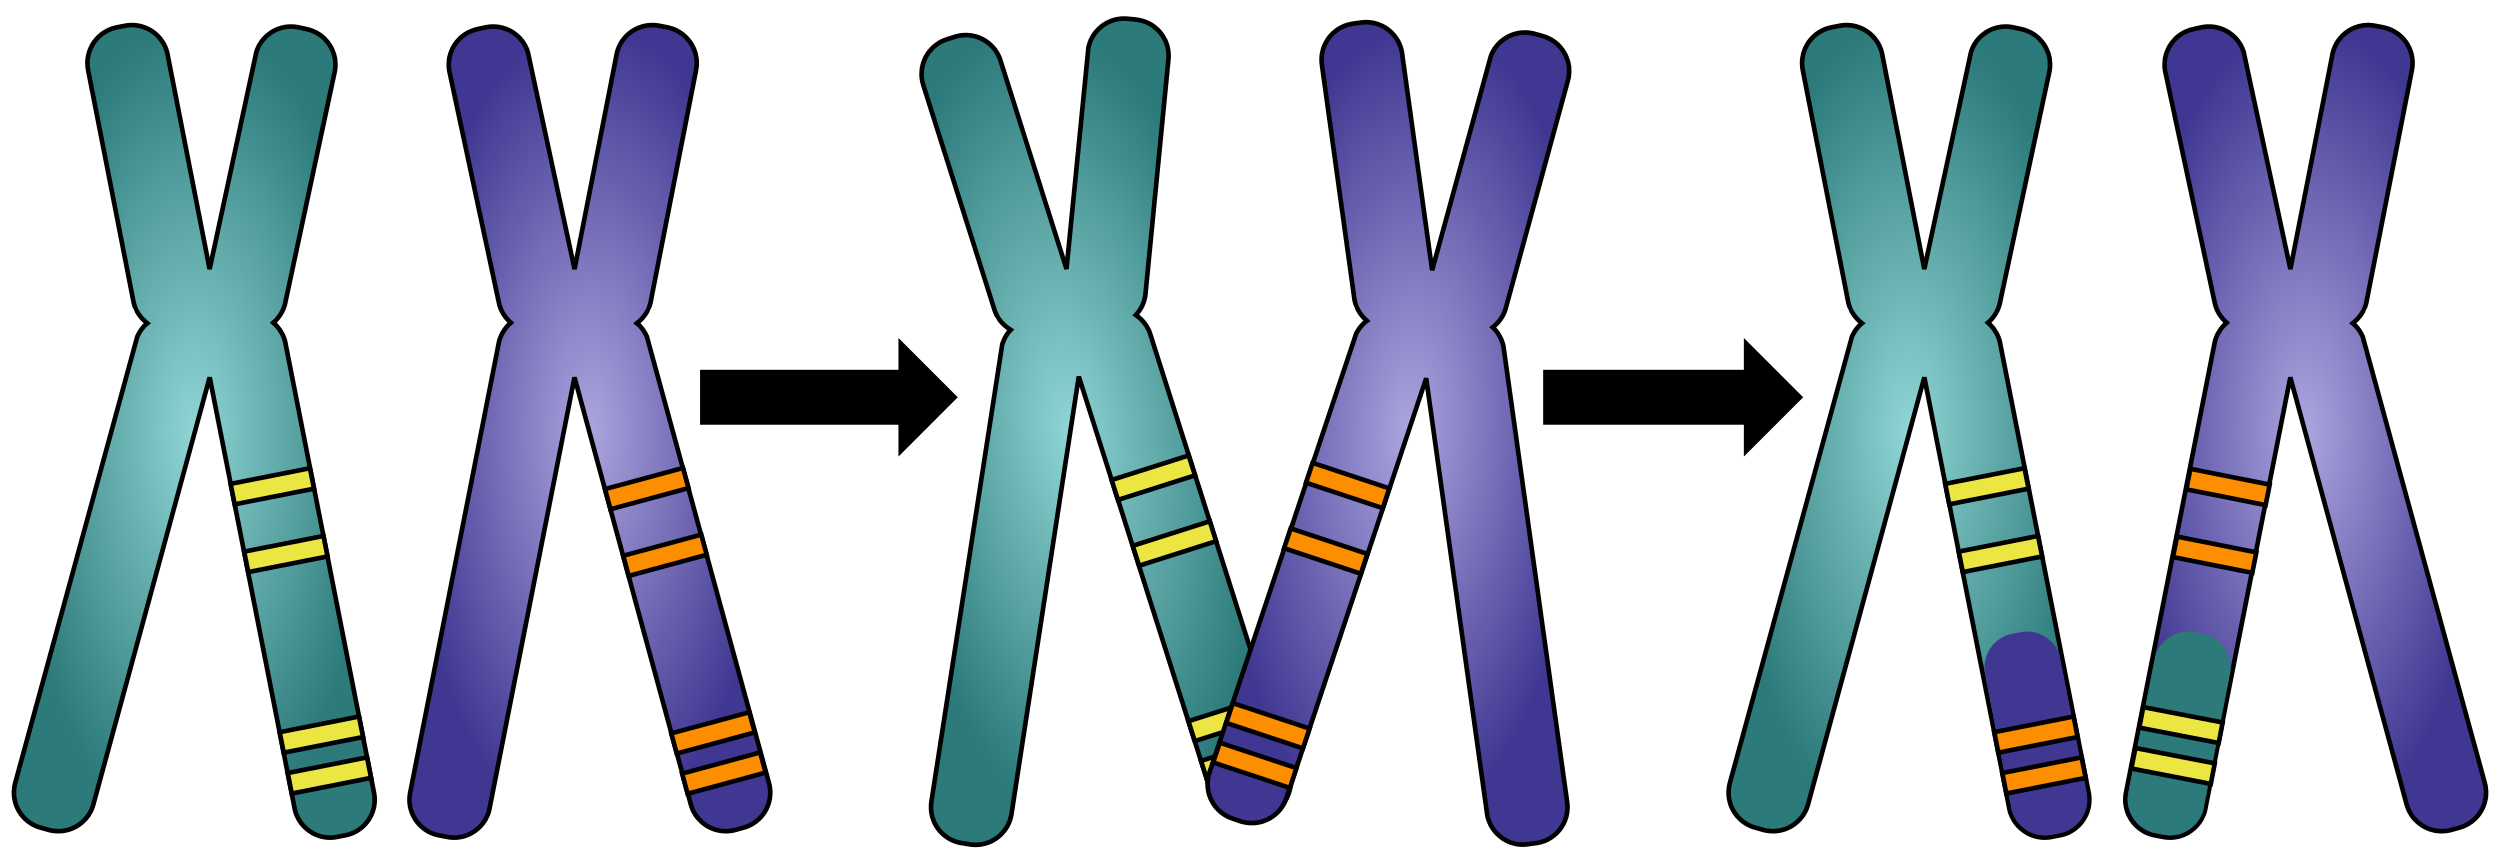 <?xml version="1.0" encoding="UTF-8" standalone="no"?>
<svg
   width="1077.474"
   height="372.102"
   xml:space="preserve"
   overflow="hidden"
   version="1.1"
   id="svg135"
   sodipodi:docname="co-segregation_alt.svg"
   inkscape:version="1.2.2 (732a01da63, 2022-12-09)"
   inkscape:export-filename="co-segregation_alt.png"
   inkscape:export-xdpi="150"
   inkscape:export-ydpi="150"
   xmlns:inkscape="http://www.inkscape.org/namespaces/inkscape"
   xmlns:sodipodi="http://sodipodi.sourceforge.net/DTD/sodipodi-0.dtd"
   xmlns:xlink="http://www.w3.org/1999/xlink"
   xmlns="http://www.w3.org/2000/svg"
   xmlns:svg="http://www.w3.org/2000/svg"><sodipodi:namedview
     id="namedview137"
     pagecolor="#ffffff"
     bordercolor="#666666"
     borderopacity="1.0"
     inkscape:pageshadow="2"
     inkscape:pageopacity="0.0"
     inkscape:pagecheckerboard="0"
     showgrid="false"
     fit-margin-top="0"
     fit-margin-left="0"
     fit-margin-right="0"
     fit-margin-bottom="0"
     inkscape:zoom="0.70710678"
     inkscape:cx="468.10469"
     inkscape:cy="252.43712"
     inkscape:window-width="1920"
     inkscape:window-height="991"
     inkscape:window-x="-9"
     inkscape:window-y="-9"
     inkscape:window-maximized="1"
     inkscape:current-layer="svg135"
     inkscape:showpageshadow="2"
     inkscape:deskcolor="#d1d1d1" /><defs
     id="defs5"><linearGradient
       inkscape:collect="always"
       id="linearGradient2624"><stop
         style="stop-color:#aba5de;stop-opacity:1;"
         offset="0"
         id="stop2620" /><stop
         style="stop-color:#403792;stop-opacity:1;"
         offset="1"
         id="stop2622" /></linearGradient><linearGradient
       inkscape:collect="always"
       id="linearGradient2608"><stop
         style="stop-color:#aba5de;stop-opacity:1;"
         offset="0"
         id="stop2604" /><stop
         style="stop-color:#403792;stop-opacity:1;"
         offset="1"
         id="stop2606" /></linearGradient><linearGradient
       inkscape:collect="always"
       id="linearGradient2600"><stop
         style="stop-color:#90d5d5;stop-opacity:1;"
         offset="0"
         id="stop2596" /><stop
         style="stop-color:#2c7a7a;stop-opacity:1;"
         offset="1"
         id="stop2598" /></linearGradient><linearGradient
       inkscape:collect="always"
       id="linearGradient2584"><stop
         style="stop-color:#90d5d5;stop-opacity:1;"
         offset="0"
         id="stop2580" /><stop
         style="stop-color:#2c7a7a;stop-opacity:1;"
         offset="1"
         id="stop2582" /></linearGradient><radialGradient
       inkscape:collect="always"
       xlink:href="#linearGradient2584"
       id="radialGradient2586"
       cx="79.174"
       cy="187.621"
       fx="79.174"
       fy="187.621"
       r="78.737"
       gradientTransform="matrix(1,0,0,2.237,4.563,-233.742)"
       gradientUnits="userSpaceOnUse" /><radialGradient
       inkscape:collect="always"
       xlink:href="#linearGradient2600"
       id="radialGradient2602"
       cx="818.174"
       cy="187.621"
       fx="818.174"
       fy="187.621"
       r="78.737"
       gradientTransform="matrix(1,0,0,2.237,4.563,-233.742)"
       gradientUnits="userSpaceOnUse" /><radialGradient
       inkscape:collect="always"
       xlink:href="#linearGradient2608"
       id="radialGradient2610"
       cx="249.675"
       cy="187.621"
       fx="249.675"
       fy="187.621"
       r="78.737"
       gradientTransform="matrix(1,0,0,2.237,4.563,-233.742)"
       gradientUnits="userSpaceOnUse" /><radialGradient
       inkscape:collect="always"
       xlink:href="#linearGradient2624"
       id="radialGradient2626"
       cx="989.175"
       cy="187.621"
       fx="989.175"
       fy="187.621"
       r="78.736"
       gradientTransform="matrix(1,0,0,2.237,4.563,-233.743)"
       gradientUnits="userSpaceOnUse" /><radialGradient
       inkscape:collect="always"
       xlink:href="#linearGradient2584"
       id="radialGradient15960"
       gradientUnits="userSpaceOnUse"
       gradientTransform="matrix(0.994,-0.113,0.253,2.222,334.889,-221.849)"
       cx="79.174"
       cy="187.621"
       fx="79.174"
       fy="187.621"
       r="78.737" /><radialGradient
       inkscape:collect="always"
       xlink:href="#linearGradient2608"
       id="radialGradient16702"
       gradientUnits="userSpaceOnUse"
       gradientTransform="matrix(-0.998,-0.056,-0.124,2.233,879.397,-219.2)"
       cx="249.675"
       cy="187.621"
       fx="249.675"
       fy="187.621"
       r="78.737" /></defs><rect
     style="fill:#ffffff;stroke-width:2.529;stroke-linecap:square"
     id="rect461"
     width="1077.566"
     height="372.154"
     x="-0.008"
     y="-0.016"
     inkscape:label="Background" /><path
     d="m 306.306,163.965 h 85.5 v -7.25 l 14.5,14.5 -14.5,14.5 v -7.25 h -85.5 z"
     stroke="#77933c"
     stroke-width="9.167"
     stroke-miterlimit="8"
     fill="#c3d69b"
     fill-rule="evenodd"
     id="path129"
     style="fill:#000000;fill-opacity:1;stroke:#000000;stroke-opacity:1" /><path
     d="m 669.67,163.965 h 86.5 v -7.25 l 14.5,14.5 -14.5,14.5 v -7.25 h -86.5 z"
     stroke="#77933c"
     stroke-width="9.167"
     stroke-miterlimit="8"
     fill="#c3d69b"
     fill-rule="evenodd"
     id="path131"
     style="fill:#000000;fill-opacity:1;stroke:#000000;stroke-opacity:1" /><path
     style="fill:url(#radialGradient2586);fill-opacity:1;stroke:#000000;stroke-width:2;stroke-linecap:square;stroke-dasharray:none;stroke-opacity:1"
     d="m 6.597,337.297 -0.288,1.189 -0.176,1.209 -0.131,1.504 0.052,1.837 0.17,1.177 0.366,1.634 0.373,1.203 0.634,1.464 0.614,1.124 0.778,1.19 0.752,0.948 0.967,1.033 1.477,1.288 1.654,1.098 1.582,0.791 1.268,0.484 4.635,1.314 1.19,0.235 1.235,0.15 1.536,0.072 1.458,-0.091 1.098,-0.144 1.203,-0.268 1.242,-0.366 0.935,-0.379 1.203,-0.562 1.072,-0.628 0.719,-0.49 0.798,-0.614 0.798,-0.699 0.778,-0.771 0.634,-0.719 0.798,-1.013 0.68,-1.137 0.562,-1 0.405,-0.961 0.503,-1.451 50.198,-184.317 36.789,186.696 0.379,1.267 0.545,1.248 0.851,1.655 0.841,1.22 1.017,1.23 0.98,0.952 1.331,1.091 1.507,0.989 1.017,0.527 1.054,0.444 1.082,0.388 0.934,0.25 0.906,0.176 1.202,0.185 1.239,0.056 1.183,-0.028 1.359,-0.148 4.918,-0.952 1.23,-0.351 0.684,-0.259 0.998,-0.388 0.851,-0.434 0.832,-0.49 0.906,-0.61 0.795,-0.629 0.832,-0.721 0.86,-0.887 0.786,-0.961 0.656,-0.906 0.629,-1.091 0.481,-0.924 0.564,-1.35 0.277,-0.971 0.296,-1.1 0.157,-1.035 0.129,-1.091 0.009,-1.165 -0.028,-1.128 -0.194,-1.387 -0.297,-1.559 -37.836,-192.031 -0.301,-1.477 -0.366,-1.124 -0.573,-1.391 -0.347,-0.656 -0.975,-1.618 -0.504,-0.684 -0.481,-0.587 -0.471,-0.527 -0.432,-0.434 -0.277,-0.258 -0.457,-0.406 -0.172,-0.156 0.398,-0.359 0.566,-0.527 0.398,-0.422 0.461,-0.52 0.496,-0.613 0.422,-0.574 0.414,-0.621 0.32,-0.535 0.32,-0.598 0.18,-0.348 0.262,-0.547 0.34,-0.863 0.258,-0.734 0.27,-1.004 0.16,-0.719 21.254,-99.309 0.234,-1.625 0.031,-1.625 -0.172,-2.312 -0.568,-2.226 -0.773,-1.834 -0.475,-0.975 -0.66,-1.059 -0.727,-1.004 -1.215,-1.363 -0.992,-0.926 -1.293,-0.98 -1.438,-0.852 -1.711,-0.758 -1.117,-0.398 -2.086,-0.508 -3,-0.641 -1.312,-0.188 -0.977,-0.07 -0.883,-0.008 -1.492,0.094 -1.016,0.156 -1.164,0.25 -1.555,0.492 -1.016,0.422 -0.789,0.398 -1.014,0.574 -0.674,0.459 -0.801,0.608 -1,0.862 -0.635,0.63 -0.558,0.63 -0.514,0.635 -1.055,1.563 -0.459,0.906 -0.536,1.144 -0.403,1.155 -20.13,93.57 -18.302,-93.426 -0.409,-1.248 -0.475,-1.226 -0.784,-1.547 -0.608,-0.906 -0.873,-1.171 -1.05,-1.149 -1.072,-0.961 -1.392,-1.016 -1.271,-0.74 -1.403,-0.652 -1.845,-0.619 -1.668,-0.354 -1.326,-0.122 -1.26,-0.055 -1.293,0.088 -0.539,0.054 -1.137,0.199 -3.418,0.672 -2.004,0.539 -1.414,0.578 -1.664,0.906 -1.188,0.789 -1.016,0.859 -0.812,0.766 -0.789,0.898 -0.781,0.977 -0.539,0.836 -0.664,1.211 -0.57,1.242 -0.5,1.461 -0.188,0.797 -0.305,1.711 -0.086,0.812 -0.016,0.977 0.031,0.797 0.055,0.906 0.102,0.664 0.164,1.023 19.594,100 0.534,1.738 c 0,0 0.453,0.895 0.453,0.983 0,0.088 0.541,1.116 0.541,1.116 l 0.619,0.994 0.707,0.961 0.895,1.05 1.083,1.061 1.039,0.862 -0.641,0.53 -0.74,0.707 -0.773,0.917 -0.818,1.105 -0.762,1.315 -0.597,1.193 z"
     id="path2352" /><path
     style="fill:url(#radialGradient2610);fill-opacity:1;stroke:#000000;stroke-width:2;stroke-linecap:square;stroke-dasharray:none;stroke-opacity:1"
     d="m 331.377,337.297 0.288,1.189 0.176,1.209 0.131,1.504 -0.052,1.837 -0.17,1.177 -0.366,1.634 -0.373,1.203 -0.634,1.464 -0.614,1.124 -0.778,1.19 -0.752,0.948 -0.967,1.033 -1.477,1.288 -1.654,1.098 -1.582,0.791 -1.268,0.484 -4.635,1.314 -1.19,0.235 -1.235,0.15 -1.536,0.072 -1.458,-0.091 -1.098,-0.144 -1.203,-0.268 -1.242,-0.366 -0.935,-0.379 -1.203,-0.562 -1.072,-0.628 -0.719,-0.49 -0.798,-0.614 -0.798,-0.699 -0.778,-0.771 -0.634,-0.719 -0.798,-1.013 -0.68,-1.137 -0.562,-1 -0.405,-0.961 -0.503,-1.451 -50.198,-184.317 -36.789,186.696 -0.379,1.267 -0.545,1.248 -0.851,1.655 -0.841,1.22 -1.017,1.23 -0.98,0.952 -1.331,1.091 -1.507,0.989 -1.017,0.527 -1.054,0.444 -1.082,0.388 -0.934,0.25 -0.906,0.176 -1.202,0.185 -1.239,0.056 -1.183,-0.028 -1.359,-0.148 -4.918,-0.952 -1.23,-0.351 -0.684,-0.259 -0.998,-0.388 -0.851,-0.434 -0.832,-0.49 -0.906,-0.61 -0.795,-0.629 -0.832,-0.721 -0.86,-0.887 -0.786,-0.961 -0.656,-0.906 -0.629,-1.091 -0.481,-0.924 -0.564,-1.35 -0.277,-0.971 -0.296,-1.1 -0.157,-1.035 -0.129,-1.091 -0.009,-1.165 0.028,-1.128 0.194,-1.387 0.297,-1.559 37.836,-192.031 0.301,-1.477 0.366,-1.124 0.573,-1.391 0.347,-0.656 0.975,-1.618 0.504,-0.684 0.481,-0.587 0.471,-0.527 0.432,-0.434 0.277,-0.258 0.457,-0.406 0.172,-0.156 -0.398,-0.359 -0.566,-0.527 -0.398,-0.422 -0.461,-0.52 -0.496,-0.613 -0.422,-0.574 -0.414,-0.621 -0.32,-0.535 -0.32,-0.598 -0.18,-0.348 -0.262,-0.547 -0.34,-0.863 -0.258,-0.734 -0.27,-1.004 -0.16,-0.719 -21.254,-99.309 -0.234,-1.625 -0.031,-1.625 0.172,-2.312 0.568,-2.226 0.773,-1.834 0.475,-0.975 0.66,-1.059 0.727,-1.004 1.215,-1.363 0.992,-0.926 1.293,-0.98 1.438,-0.852 1.711,-0.758 1.117,-0.398 2.086,-0.508 3,-0.641 1.312,-0.188 0.977,-0.07 0.883,-0.008 1.492,0.094 1.016,0.156 1.164,0.25 1.555,0.492 1.016,0.422 0.789,0.398 1.014,0.574 0.674,0.459 0.801,0.608 1,0.862 0.635,0.63 0.558,0.63 0.514,0.635 1.055,1.563 0.459,0.906 0.536,1.144 0.403,1.155 20.13,93.57 18.302,-93.426 0.409,-1.248 0.475,-1.226 0.784,-1.547 0.608,-0.906 0.873,-1.171 1.05,-1.149 1.072,-0.961 1.392,-1.016 1.271,-0.74 1.403,-0.652 1.845,-0.619 1.668,-0.354 1.326,-0.122 1.26,-0.055 1.293,0.088 0.539,0.054 1.137,0.199 3.418,0.672 2.004,0.539 1.414,0.578 1.664,0.906 1.188,0.789 1.016,0.859 0.812,0.766 0.789,0.898 0.781,0.977 0.539,0.836 0.664,1.211 0.57,1.242 0.5,1.461 0.188,0.797 0.305,1.711 0.086,0.812 0.016,0.977 -0.031,0.797 -0.055,0.906 -0.102,0.664 -0.164,1.023 -19.594,100 -0.534,1.738 c 0,0 -0.453,0.895 -0.453,0.983 0,0.088 -0.541,1.116 -0.541,1.116 l -0.619,0.994 -0.707,0.961 -0.895,1.05 -1.083,1.061 -1.039,0.862 0.641,0.53 0.74,0.707 0.773,0.917 0.818,1.105 0.762,1.315 0.597,1.193 z"
     id="path2438" /><path
     style="fill:url(#radialGradient2602);fill-opacity:1;stroke:#000000;stroke-width:2;stroke-linecap:square;stroke-dasharray:none;stroke-opacity:1"
     d="m 745.597,337.297 -0.288,1.189 -0.176,1.209 -0.131,1.504 0.052,1.837 0.17,1.177 0.366,1.634 0.373,1.203 0.634,1.464 0.614,1.124 0.778,1.19 0.752,0.948 0.967,1.033 1.477,1.288 1.654,1.098 1.582,0.791 1.268,0.484 4.635,1.314 1.19,0.235 1.235,0.15 1.536,0.072 1.458,-0.091 1.098,-0.144 1.203,-0.268 1.242,-0.366 0.935,-0.379 1.203,-0.562 1.072,-0.628 0.719,-0.49 0.798,-0.614 0.798,-0.699 0.778,-0.771 0.634,-0.719 0.798,-1.013 0.68,-1.137 0.562,-1 0.405,-0.961 0.503,-1.451 50.198,-184.317 36.789,186.696 0.379,1.267 0.545,1.248 0.851,1.655 0.841,1.22 1.017,1.23 0.98,0.952 1.331,1.091 1.507,0.989 1.017,0.527 1.054,0.444 1.082,0.388 0.934,0.25 0.906,0.176 1.202,0.185 1.239,0.056 1.183,-0.028 1.359,-0.148 4.918,-0.952 1.23,-0.351 0.684,-0.259 0.998,-0.388 0.851,-0.434 0.832,-0.49 0.906,-0.61 0.795,-0.629 0.832,-0.721 0.86,-0.887 0.786,-0.961 0.656,-0.906 0.629,-1.091 0.481,-0.924 0.564,-1.35 0.277,-0.971 0.296,-1.1 0.157,-1.035 0.129,-1.091 0.009,-1.165 -0.028,-1.128 -0.194,-1.387 -0.297,-1.559 -37.836,-192.031 -0.301,-1.477 -0.366,-1.124 -0.573,-1.391 -0.347,-0.656 -0.975,-1.618 -0.504,-0.684 -0.481,-0.587 -0.471,-0.527 -0.432,-0.434 -0.277,-0.258 -0.457,-0.406 -0.172,-0.156 0.398,-0.359 0.566,-0.527 0.398,-0.422 0.461,-0.52 0.496,-0.613 0.422,-0.574 0.414,-0.621 0.32,-0.535 0.32,-0.598 0.18,-0.348 0.262,-0.547 0.34,-0.863 0.258,-0.734 0.27,-1.004 0.16,-0.719 21.254,-99.309 0.234,-1.625 0.031,-1.625 -0.172,-2.312 -0.568,-2.226 -0.773,-1.834 -0.475,-0.975 -0.66,-1.059 -0.727,-1.004 -1.215,-1.363 -0.992,-0.926 -1.293,-0.98 -1.438,-0.852 -1.711,-0.758 -1.117,-0.398 -2.086,-0.508 -3,-0.641 -1.312,-0.188 -0.977,-0.07 -0.883,-0.008 -1.492,0.094 -1.016,0.156 -1.164,0.25 -1.555,0.492 -1.016,0.422 -0.789,0.398 -1.014,0.574 -0.674,0.459 -0.801,0.608 -1,0.862 -0.635,0.63 -0.558,0.63 -0.514,0.635 -1.055,1.563 -0.459,0.906 -0.536,1.144 -0.403,1.155 -20.13,93.57 -18.302,-93.426 -0.409,-1.248 -0.475,-1.226 -0.784,-1.547 -0.608,-0.906 -0.873,-1.171 -1.05,-1.149 -1.072,-0.961 -1.392,-1.016 -1.271,-0.74 -1.403,-0.652 -1.845,-0.619 -1.668,-0.354 -1.326,-0.122 -1.26,-0.055 -1.293,0.088 -0.539,0.054 -1.137,0.199 -3.418,0.672 -2.004,0.539 -1.414,0.578 -1.664,0.906 -1.188,0.789 -1.016,0.859 -0.812,0.766 -0.789,0.898 -0.781,0.977 -0.539,0.836 -0.664,1.211 -0.57,1.242 -0.5,1.461 -0.188,0.797 -0.305,1.711 -0.086,0.812 -0.016,0.977 0.031,0.797 0.055,0.906 0.102,0.664 0.164,1.023 19.594,100 0.534,1.738 c 0,0 0.453,0.895 0.453,0.983 0,0.088 0.541,1.116 0.541,1.116 l 0.619,0.994 0.707,0.961 0.895,1.05 1.083,1.061 1.039,0.862 -0.641,0.53 -0.74,0.707 -0.773,0.917 -0.818,1.105 -0.762,1.315 -0.597,1.193 z"
     id="path2448" /><path
     style="fill:url(#radialGradient2626);fill-opacity:1;stroke:#000000;stroke-width:2;stroke-linecap:square;stroke-dasharray:none;stroke-opacity:1"
     d="m 1070.877,337.297 0.288,1.189 0.176,1.209 0.131,1.504 -0.052,1.837 -0.17,1.177 -0.366,1.634 -0.373,1.203 -0.634,1.464 -0.615,1.124 -0.778,1.19 -0.752,0.948 -0.968,1.033 -1.477,1.288 -1.654,1.098 -1.582,0.791 -1.268,0.484 -4.635,1.314 -1.19,0.235 -1.236,0.15 -1.536,0.072 -1.458,-0.091 -1.098,-0.144 -1.203,-0.268 -1.242,-0.366 -0.935,-0.379 -1.203,-0.562 -1.072,-0.628 -0.719,-0.49 -0.797,-0.614 -0.797,-0.699 -0.778,-0.771 -0.634,-0.719 -0.797,-1.013 -0.68,-1.137 -0.562,-1 -0.405,-0.961 -0.503,-1.451 -50.198,-184.317 -36.789,186.696 -0.379,1.267 -0.545,1.248 -0.851,1.655 -0.841,1.22 -1.017,1.23 -0.98,0.952 -1.331,1.091 -1.507,0.989 -1.017,0.527 -1.054,0.444 -1.082,0.388 -0.934,0.25 -0.906,0.176 -1.202,0.185 -1.239,0.056 -1.183,-0.028 -1.359,-0.148 -4.918,-0.952 -1.23,-0.351 -0.684,-0.259 -0.998,-0.388 -0.851,-0.434 -0.832,-0.49 -0.906,-0.61 -0.795,-0.629 -0.832,-0.721 -0.86,-0.887 -0.786,-0.961 -0.656,-0.906 -0.629,-1.091 -0.481,-0.924 -0.564,-1.35 -0.277,-0.971 -0.296,-1.1 -0.157,-1.035 -0.129,-1.091 -0.009,-1.165 0.028,-1.128 0.194,-1.387 0.297,-1.559 37.836,-192.031 0.301,-1.477 0.366,-1.124 0.573,-1.391 0.347,-0.656 0.975,-1.618 0.504,-0.684 0.481,-0.587 0.471,-0.527 0.432,-0.434 0.277,-0.258 0.457,-0.406 0.172,-0.156 -0.398,-0.359 -0.566,-0.527 -0.398,-0.422 -0.461,-0.52 -0.496,-0.613 -0.422,-0.574 -0.414,-0.621 -0.32,-0.535 -0.32,-0.598 -0.18,-0.348 -0.262,-0.547 -0.34,-0.863 -0.258,-0.734 -0.27,-1.004 -0.16,-0.719 -21.254,-99.309 -0.234,-1.625 -0.031,-1.625 0.172,-2.312 0.568,-2.226 0.773,-1.834 0.475,-0.975 0.66,-1.059 0.727,-1.004 1.215,-1.363 0.992,-0.926 1.293,-0.98 1.438,-0.852 1.711,-0.758 1.117,-0.398 2.086,-0.508 3,-0.641 1.312,-0.188 0.977,-0.07 0.883,-0.008 1.492,0.094 1.016,0.156 1.164,0.25 1.555,0.492 1.016,0.422 0.789,0.398 1.014,0.574 0.674,0.459 0.801,0.608 1,0.862 0.635,0.63 0.558,0.63 0.514,0.635 1.055,1.563 0.459,0.906 0.536,1.144 0.403,1.155 20.13,93.57 18.302,-93.426 0.409,-1.248 0.475,-1.226 0.784,-1.547 0.608,-0.906 0.873,-1.171 1.05,-1.149 1.072,-0.961 1.392,-1.016 1.271,-0.74 1.403,-0.652 1.845,-0.619 1.668,-0.354 1.326,-0.122 1.26,-0.055 1.293,0.088 0.539,0.054 1.137,0.199 3.418,0.672 2.004,0.539 1.414,0.578 1.664,0.906 1.188,0.789 1.016,0.859 0.812,0.766 0.789,0.898 0.781,0.977 0.539,0.836 0.664,1.211 0.57,1.242 0.5,1.461 0.188,0.797 0.305,1.711 0.086,0.812 0.016,0.977 -0.031,0.797 -0.055,0.906 -0.102,0.664 -0.164,1.023 -19.594,100 -0.534,1.738 c 0,0 -0.453,0.895 -0.453,0.983 0,0.088 -0.541,1.116 -0.541,1.116 l -0.619,0.994 -0.707,0.961 -0.895,1.05 -1.083,1.061 -1.039,0.862 0.641,0.53 0.74,0.707 0.773,0.917 0.818,1.105 0.762,1.315 0.597,1.193 z"
     id="path2450" /><path
     id="path2475"
     style="fill:#403792;fill-opacity:1;stroke:none;stroke-width:1.904;stroke-linecap:square;stroke-dasharray:none;stroke-opacity:1"
     d="m 899.052,340.074 -11.475,-57.972 -0.519,-1.188 -0.81,-1.575 -0.801,-1.162 -0.968,-1.17 -0.933,-0.906 -1.267,-1.038 -1.434,-0.942 -0.968,-0.502 -1.003,-0.422 -1.03,-0.37 -0.889,-0.238 -0.862,-0.167 -1.144,-0.176 -1.179,-0.053 -1.126,0.026 -1.294,0.141 -4.681,0.906 -1.17,0.334 -0.651,0.246 -0.95,0.37 -0.81,0.414 -0.792,0.466 -0.862,0.581 -0.757,0.598 -0.792,0.686 -0.818,0.845 -0.748,0.915 -0.625,0.862 -0.598,1.038 -0.458,0.88 -0.537,1.285 -0.264,0.924 -0.282,1.047 -0.15,0.986 -0.123,1.038 -0.009,1.109 0.026,1.074 0.185,1.32 11.398,58.25 c 4.128,5.233 34.554,0.594 32.17,-8.462 z m -32.108,8.852 0.361,1.206 0.519,1.188 0.81,1.575 0.801,1.162 0.968,1.17 0.933,0.906 1.267,1.038 1.434,0.942 0.968,0.502 1.003,0.422 1.03,0.37 0.889,0.238 0.862,0.167 1.144,0.176 1.179,0.053 1.126,-0.026 1.294,-0.141 4.681,-0.906 1.17,-0.334 0.651,-0.246 0.95,-0.37 0.81,-0.414 0.792,-0.466 0.862,-0.581 0.757,-0.598 0.792,-0.686 0.818,-0.845 0.748,-0.915 0.625,-0.862 0.598,-1.038 0.458,-0.88 0.537,-1.285 0.264,-0.924 0.282,-1.047 0.15,-0.986 0.123,-1.038 0.009,-1.109 -0.026,-1.074 -0.185,-1.32 -0.283,-1.484 c -4.128,-5.233 -34.554,-0.594 -32.17,8.462 z"
     sodipodi:nodetypes="cccccccccccccccccccccccccccccccccccccccccccccccccccccccccccccccccccccccccccccccccccccc" /><rect
     style="fill:#ece643;fill-opacity:1;stroke:#000000;stroke-width:2;stroke-linecap:square;stroke-dasharray:none;stroke-opacity:1"
     id="rect6713"
     width="34.841"
     height="9.002"
     x="57.156"
     y="332.926"
     transform="rotate(-11.165)" /><path
     id="path7443"
     style="fill:#2c7a7a;fill-opacity:1;stroke:none;stroke-width:1.904;stroke-linecap:square;stroke-dasharray:none;stroke-opacity:1"
     d="m 917.582,340.074 11.475,-57.972 0.519,-1.188 0.81,-1.575 0.801,-1.162 0.968,-1.17 0.933,-0.906 1.267,-1.038 1.434,-0.942 0.968,-0.502 1.003,-0.422 1.03,-0.37 0.889,-0.238 0.862,-0.167 1.144,-0.176 1.179,-0.053 1.126,0.026 1.294,0.141 4.681,0.906 1.17,0.334 0.651,0.246 0.95,0.37 0.81,0.414 0.792,0.466 0.862,0.581 0.757,0.598 0.792,0.686 0.818,0.845 0.748,0.915 0.625,0.862 0.598,1.038 0.458,0.88 0.537,1.285 0.264,0.924 0.282,1.047 0.15,0.986 0.123,1.038 0.009,1.109 -0.026,1.074 -0.185,1.32 -11.398,58.25 c -4.128,5.233 -34.554,0.594 -32.17,-8.462 z m 32.108,8.852 -0.361,1.206 -0.519,1.188 -0.81,1.575 -0.801,1.162 -0.968,1.17 -0.933,0.906 -1.267,1.038 -1.434,0.942 -0.968,0.502 -1.003,0.422 -1.03,0.37 -0.889,0.238 -0.862,0.167 -1.144,0.176 -1.179,0.053 -1.126,-0.026 -1.294,-0.141 -4.681,-0.906 -1.17,-0.334 -0.651,-0.246 -0.95,-0.37 -0.81,-0.414 -0.792,-0.466 -0.862,-0.581 -0.757,-0.598 -0.792,-0.686 -0.818,-0.845 -0.748,-0.915 -0.625,-0.862 -0.598,-1.038 -0.458,-0.88 -0.537,-1.285 -0.264,-0.924 -0.282,-1.047 -0.15,-0.986 -0.123,-1.038 -0.009,-1.109 0.026,-1.074 0.185,-1.32 0.283,-1.484 c 4.128,-5.233 34.554,-0.594 32.17,8.462 z"
     sodipodi:nodetypes="cccccccccccccccccccccccccccccccccccccccccccccccccccccccccccccccccccccccccccccccccccccc" /><rect
     style="fill:#ece643;fill-opacity:1;stroke:#000000;stroke-width:2;stroke-linecap:square;stroke-dasharray:none;stroke-opacity:1"
     id="rect10840"
     width="34.841"
     height="9.002"
     x="57.144"
     y="350.873"
     transform="rotate(-11.165)" /><rect
     style="fill:#ece643;fill-opacity:1;stroke:#000000;stroke-width:2;stroke-linecap:square;stroke-dasharray:none;stroke-opacity:1"
     id="rect12298"
     width="34.841"
     height="9.002"
     x="57.139"
     y="223.828"
     transform="rotate(-11.165)" /><rect
     style="fill:#ece643;fill-opacity:1;stroke:#000000;stroke-width:2;stroke-linecap:square;stroke-dasharray:none;stroke-opacity:1"
     id="rect12300"
     width="34.841"
     height="9.002"
     x="57.212"
     y="253.612"
     transform="rotate(-11.165)" /><rect
     style="fill:#fc8e00;fill-opacity:1;stroke:#000000;stroke-width:2;stroke-linecap:square;stroke-dasharray:none;stroke-opacity:1"
     id="rect15214"
     width="34.841"
     height="9.002"
     x="196.555"
     y="380.754"
     transform="rotate(-15.163)" /><rect
     style="fill:#fc8e00;fill-opacity:1;stroke:#000000;stroke-width:2;stroke-linecap:square;stroke-dasharray:none;stroke-opacity:1"
     id="rect15216"
     width="34.841"
     height="9.002"
     x="196.543"
     y="398.701"
     transform="rotate(-15.163)" /><rect
     style="fill:#fc8e00;fill-opacity:1;stroke:#000000;stroke-width:2;stroke-linecap:square;stroke-dasharray:none;stroke-opacity:1"
     id="rect15218"
     width="34.841"
     height="9.002"
     x="196.538"
     y="271.656"
     transform="rotate(-15.163)" /><rect
     style="fill:#fc8e00;fill-opacity:1;stroke:#000000;stroke-width:2;stroke-linecap:square;stroke-dasharray:none;stroke-opacity:1"
     id="rect15220"
     width="34.841"
     height="9.002"
     x="196.611"
     y="301.439"
     transform="rotate(-15.163)" /><path
     style="fill:url(#radialGradient15960);fill-opacity:1;stroke:#000000;stroke-width:2;stroke-linecap:square;stroke-dasharray:none;stroke-opacity:1"
     d="m 401.451,345.301 -0.152,1.214 -0.039,1.222 0.04,1.509 0.26,1.819 0.302,1.15 0.548,1.582 0.506,1.153 0.796,1.383 0.738,1.048 0.907,1.094 0.854,0.857 1.078,0.917 1.613,1.113 1.767,0.904 1.661,0.607 1.315,0.337 4.754,0.782 1.209,0.099 1.245,0.01 1.534,-0.102 1.438,-0.256 1.075,-0.267 1.165,-0.402 1.193,-0.504 0.886,-0.482 1.132,-0.695 0.994,-0.745 0.659,-0.568 0.723,-0.701 0.713,-0.785 0.686,-0.854 0.549,-0.786 0.678,-1.097 0.547,-1.207 0.446,-1.057 0.294,-1.001 0.336,-1.499 29.044,-188.809 57.655,181.342 0.52,1.216 0.683,1.178 1.032,1.548 0.974,1.117 1.149,1.107 1.081,0.835 1.446,0.933 1.609,0.813 1.07,0.409 1.097,0.322 1.119,0.264 0.956,0.142 0.92,0.072 1.215,0.048 1.237,-0.085 1.173,-0.161 1.334,-0.301 4.779,-1.502 1.182,-0.488 0.65,-0.335 0.948,-0.499 0.796,-0.528 0.771,-0.581 0.831,-0.709 0.719,-0.714 0.745,-0.81 0.754,-0.979 0.672,-1.044 0.55,-0.974 0.501,-1.155 0.373,-0.973 0.408,-1.405 0.166,-0.996 0.17,-1.127 0.039,-1.047 0.005,-1.099 -0.123,-1.158 -0.155,-1.117 -0.35,-1.356 -0.472,-1.515 -59.298,-186.524 -0.466,-1.434 -0.491,-1.076 -0.726,-1.318 -0.419,-0.613 -1.152,-1.497 -0.578,-0.623 -0.544,-0.529 -0.528,-0.47 -0.478,-0.383 -0.305,-0.225 -0.5,-0.352 -0.188,-0.136 0.355,-0.402 0.503,-0.588 0.348,-0.464 0.399,-0.568 0.424,-0.665 0.354,-0.618 0.341,-0.664 0.258,-0.568 0.251,-0.63 0.139,-0.366 0.198,-0.573 0.24,-0.896 0.173,-0.759 0.154,-1.028 0.078,-0.732 9.893,-101.074 0.049,-1.641 -0.153,-1.618 -0.432,-2.278 -0.816,-2.148 -0.976,-1.735 -0.582,-0.915 -0.776,-0.977 -0.835,-0.915 -1.361,-1.217 -1.09,-0.808 -1.396,-0.828 -1.525,-0.684 -1.786,-0.56 -1.155,-0.27 -2.13,-0.269 -3.053,-0.297 -1.325,-0.038 -0.978,0.041 -0.878,0.092 -1.472,0.262 -0.991,0.27 -1.128,0.38 -1.489,0.665 -0.961,0.534 -0.739,0.485 -0.943,0.685 -0.618,0.532 -0.727,0.694 -0.896,0.969 -0.56,0.698 -0.483,0.689 -0.439,0.689 -0.872,1.673 -0.353,0.952 -0.403,1.197 -0.27,1.193 -9.426,95.246 -28.744,-90.759 -0.547,-1.194 -0.611,-1.165 -0.954,-1.448 -0.706,-0.831 -1,-1.065 -1.173,-1.023 -1.173,-0.834 -1.498,-0.853 -1.346,-0.592 -1.468,-0.489 -1.903,-0.406 -1.698,-0.163 -1.331,0.029 -1.258,0.087 -1.274,0.234 -0.529,0.114 -1.107,0.326 -3.32,1.054 -1.93,0.762 -1.34,0.734 -1.551,1.089 -1.091,0.918 -0.912,0.969 -0.721,0.853 -0.682,0.982 -0.666,1.059 -0.441,0.892 -0.523,1.278 -0.426,1.299 -0.332,1.508 -0.096,0.813 -0.109,1.734 0.007,0.817 0.095,0.972 0.121,0.788 0.157,0.894 0.176,0.648 0.279,0.998 30.771,97.145 0.727,1.666 c 0,0 0.551,0.838 0.561,0.926 0.011,0.088 0.664,1.048 0.664,1.048 l 0.727,0.918 0.811,0.875 1.008,0.942 1.196,0.931 1.129,0.739 -0.577,0.599 -0.656,0.786 -0.665,0.999 -0.687,1.19 -0.609,1.393 -0.458,1.253 z"
     id="path15950" /><rect
     style="fill:#ece643;fill-opacity:1;stroke:#000000;stroke-width:2;stroke-linecap:square;stroke-dasharray:none;stroke-opacity:1"
     id="rect15952"
     width="34.841"
     height="9.002"
     x="393.818"
     y="451.523"
     transform="rotate(-17.654)" /><rect
     style="fill:#ece643;fill-opacity:1;stroke:#000000;stroke-width:2;stroke-linecap:square;stroke-dasharray:none;stroke-opacity:1"
     id="rect15954"
     width="34.841"
     height="9.002"
     x="393.806"
     y="469.469"
     transform="rotate(-17.654)" /><rect
     style="fill:#ece643;fill-opacity:1;stroke:#000000;stroke-width:2;stroke-linecap:square;stroke-dasharray:none;stroke-opacity:1"
     id="rect15956"
     width="34.841"
     height="9.002"
     x="393.801"
     y="342.424"
     transform="rotate(-17.654)" /><rect
     style="fill:#ece643;fill-opacity:1;stroke:#000000;stroke-width:2;stroke-linecap:square;stroke-dasharray:none;stroke-opacity:1"
     id="rect15958"
     width="34.841"
     height="9.002"
     x="393.875"
     y="372.208"
     transform="rotate(-17.654)" /><path
     style="fill:url(#radialGradient16702);fill-opacity:1;stroke:#000000;stroke-width:2;stroke-linecap:square;stroke-dasharray:none;stroke-opacity:1"
     d="m 521.317,332.771 -0.354,1.172 -0.244,1.198 -0.214,1.494 -0.05,1.837 0.104,1.184 0.275,1.652 0.305,1.222 0.552,1.497 0.551,1.157 0.711,1.231 0.698,0.988 0.908,1.085 1.403,1.368 1.59,1.189 1.535,0.878 1.239,0.554 4.554,1.57 1.175,0.301 1.225,0.219 1.53,0.157 1.461,-0.01 1.105,-0.083 1.216,-0.201 1.26,-0.296 0.954,-0.327 1.232,-0.494 1.105,-0.567 0.745,-0.45 0.83,-0.569 0.835,-0.654 0.82,-0.727 0.673,-0.683 0.853,-0.967 0.742,-1.098 0.617,-0.967 0.458,-0.937 0.583,-1.421 60.375,-181.238 26.345,188.454 0.308,1.286 0.475,1.276 0.757,1.7 0.772,1.265 0.947,1.284 0.925,1.005 1.268,1.163 1.45,1.071 0.986,0.583 1.028,0.502 1.058,0.448 0.918,0.301 0.895,0.226 1.19,0.251 1.234,0.124 1.183,0.038 1.365,-0.072 4.964,-0.677 1.247,-0.282 0.697,-0.22 1.018,-0.332 0.873,-0.387 0.858,-0.443 0.939,-0.559 0.829,-0.583 0.871,-0.674 0.908,-0.838 0.838,-0.916 0.706,-0.868 0.688,-1.054 0.531,-0.896 0.638,-1.316 0.331,-0.954 0.357,-1.082 0.215,-1.025 0.19,-1.082 0.074,-1.163 0.035,-1.128 -0.117,-1.395 -0.21,-1.573 -27.093,-193.838 -0.218,-1.492 -0.303,-1.143 -0.495,-1.421 -0.31,-0.675 -0.884,-1.67 -0.465,-0.711 -0.447,-0.613 -0.441,-0.552 -0.407,-0.458 -0.263,-0.273 -0.434,-0.431 -0.163,-0.166 0.418,-0.337 0.595,-0.495 0.421,-0.399 0.489,-0.493 0.529,-0.585 0.453,-0.55 0.448,-0.597 0.35,-0.516 0.353,-0.579 0.199,-0.337 0.292,-0.531 0.387,-0.843 0.298,-0.719 0.325,-0.987 0.2,-0.709 26.746,-97.972 0.324,-1.609 0.122,-1.621 -0.043,-2.318 -0.443,-2.255 -0.67,-1.874 -0.42,-1 -0.6,-1.094 -0.67,-1.043 -1.137,-1.429 -0.939,-0.98 -1.236,-1.051 -1.388,-0.93 -1.666,-0.852 -1.093,-0.46 -2.054,-0.623 -2.96,-0.807 -1.3,-0.26 -0.971,-0.125 -0.881,-0.057 -1.495,0.011 -1.023,0.1 -1.176,0.185 -1.58,0.405 -1.038,0.365 -0.81,0.354 -1.045,0.517 -0.698,0.42 -0.834,0.562 -1.046,0.805 -0.669,0.593 -0.592,0.598 -0.548,0.606 -1.14,1.502 -0.508,0.879 -0.599,1.112 -0.467,1.13 -25.305,92.305 -13.075,-94.3 -0.339,-1.269 -0.406,-1.251 -0.697,-1.588 -0.556,-0.938 -0.806,-1.218 -0.984,-1.206 -1.017,-1.019 -1.333,-1.092 -1.227,-0.81 -1.365,-0.729 -1.808,-0.72 -1.646,-0.446 -1.317,-0.195 -1.255,-0.125 -1.296,0.016 -0.541,0.024 -1.146,0.136 -3.45,0.481 -2.031,0.427 -1.444,0.499 -1.712,0.812 -1.23,0.722 -1.062,0.802 -0.854,0.719 -0.838,0.853 -0.834,0.932 -0.585,0.805 -0.73,1.172 -0.639,1.209 -0.581,1.431 -0.232,0.785 -0.399,1.691 -0.131,0.806 -0.07,0.974 -0.013,0.797 0.004,0.908 0.065,0.669 0.107,1.031 13.999,100.935 0.436,1.765 c 0,0 0.402,0.919 0.398,1.007 -0.005,0.088 0.478,1.144 0.478,1.144 l 0.562,1.027 0.653,0.999 0.835,1.098 1.022,1.119 0.989,0.918 -0.669,0.494 -0.778,0.665 -0.823,0.873 -0.878,1.058 -0.834,1.27 -0.662,1.158 z"
     id="path16692" /><rect
     style="fill:#fc8e00;fill-opacity:1;stroke:#000000;stroke-width:2;stroke-linecap:square;stroke-dasharray:none;stroke-opacity:1"
     id="rect16694"
     width="34.841"
     height="9.002"
     x="-634.64"
     y="120.23"
     transform="matrix(-0.949,-0.315,-0.315,0.949,0,0)" /><rect
     style="fill:#fc8e00;fill-opacity:1;stroke:#000000;stroke-width:2;stroke-linecap:square;stroke-dasharray:none;stroke-opacity:1"
     id="rect16696"
     width="34.841"
     height="9.002"
     x="-634.652"
     y="138.177"
     transform="matrix(-0.949,-0.315,-0.315,0.949,0,0)" /><rect
     style="fill:#fc8e00;fill-opacity:1;stroke:#000000;stroke-width:2;stroke-linecap:square;stroke-dasharray:none;stroke-opacity:1"
     id="rect16698"
     width="34.841"
     height="9.002"
     x="-634.657"
     y="11.132"
     transform="matrix(-0.949,-0.315,-0.315,0.949,0,0)" /><rect
     style="fill:#fc8e00;fill-opacity:1;stroke:#000000;stroke-width:2;stroke-linecap:square;stroke-dasharray:none;stroke-opacity:1"
     id="rect16700"
     width="34.841"
     height="9.002"
     x="-634.584"
     y="40.916"
     transform="matrix(-0.949,-0.315,-0.315,0.949,0,0)" /><rect
     style="fill:#fc8e00;fill-opacity:1;stroke:#000000;stroke-width:2;stroke-linecap:square;stroke-dasharray:none;stroke-opacity:1"
     id="rect16704"
     width="34.841"
     height="9.002"
     x="782.138"
     y="476.01"
     transform="rotate(-11.165)" /><rect
     style="fill:#fc8e00;fill-opacity:1;stroke:#000000;stroke-width:2;stroke-linecap:square;stroke-dasharray:none;stroke-opacity:1"
     id="rect16706"
     width="34.841"
     height="9.002"
     x="782.126"
     y="493.957"
     transform="rotate(-11.165)" /><rect
     style="fill:#ece643;fill-opacity:1;stroke:#000000;stroke-width:2;stroke-linecap:square;stroke-dasharray:none;stroke-opacity:1"
     id="rect16708"
     width="34.841"
     height="9.002"
     x="782.121"
     y="366.912"
     transform="rotate(-11.165)" /><rect
     style="fill:#ece643;fill-opacity:1;stroke:#000000;stroke-width:2;stroke-linecap:square;stroke-dasharray:none;stroke-opacity:1"
     id="rect16710"
     width="34.841"
     height="9.002"
     x="782.195"
     y="396.696"
     transform="rotate(-11.165)" /><rect
     style="fill:#ece643;fill-opacity:1;stroke:#000000;stroke-width:2;stroke-linecap:square;stroke-dasharray:none;stroke-opacity:1"
     id="rect17402"
     width="34.841"
     height="9.002"
     x="-999.435"
     y="123.724"
     transform="matrix(-0.982,-0.19,-0.19,0.982,0,0)" /><rect
     style="fill:#ece643;fill-opacity:1;stroke:#000000;stroke-width:2;stroke-linecap:square;stroke-dasharray:none;stroke-opacity:1"
     id="rect17404"
     width="34.841"
     height="9.002"
     x="-999.448"
     y="141.67"
     transform="matrix(-0.982,-0.19,-0.19,0.982,0,0)" /><rect
     style="fill:#fc8e00;fill-opacity:1;stroke:#000000;stroke-width:2;stroke-linecap:square;stroke-dasharray:none;stroke-opacity:1"
     id="rect18510"
     width="34.841"
     height="9.002"
     x="-999.967"
     y="14.135"
     transform="matrix(-0.981,-0.195,-0.195,0.981,0,0)" /><rect
     style="fill:#fc8e00;fill-opacity:1;stroke:#000000;stroke-width:2;stroke-linecap:square;stroke-dasharray:none;stroke-opacity:1"
     id="rect18512"
     width="34.841"
     height="9.002"
     x="-1000.024"
     y="43.892"
     transform="matrix(-0.981,-0.195,-0.195,0.981,0,0)" /></svg>
